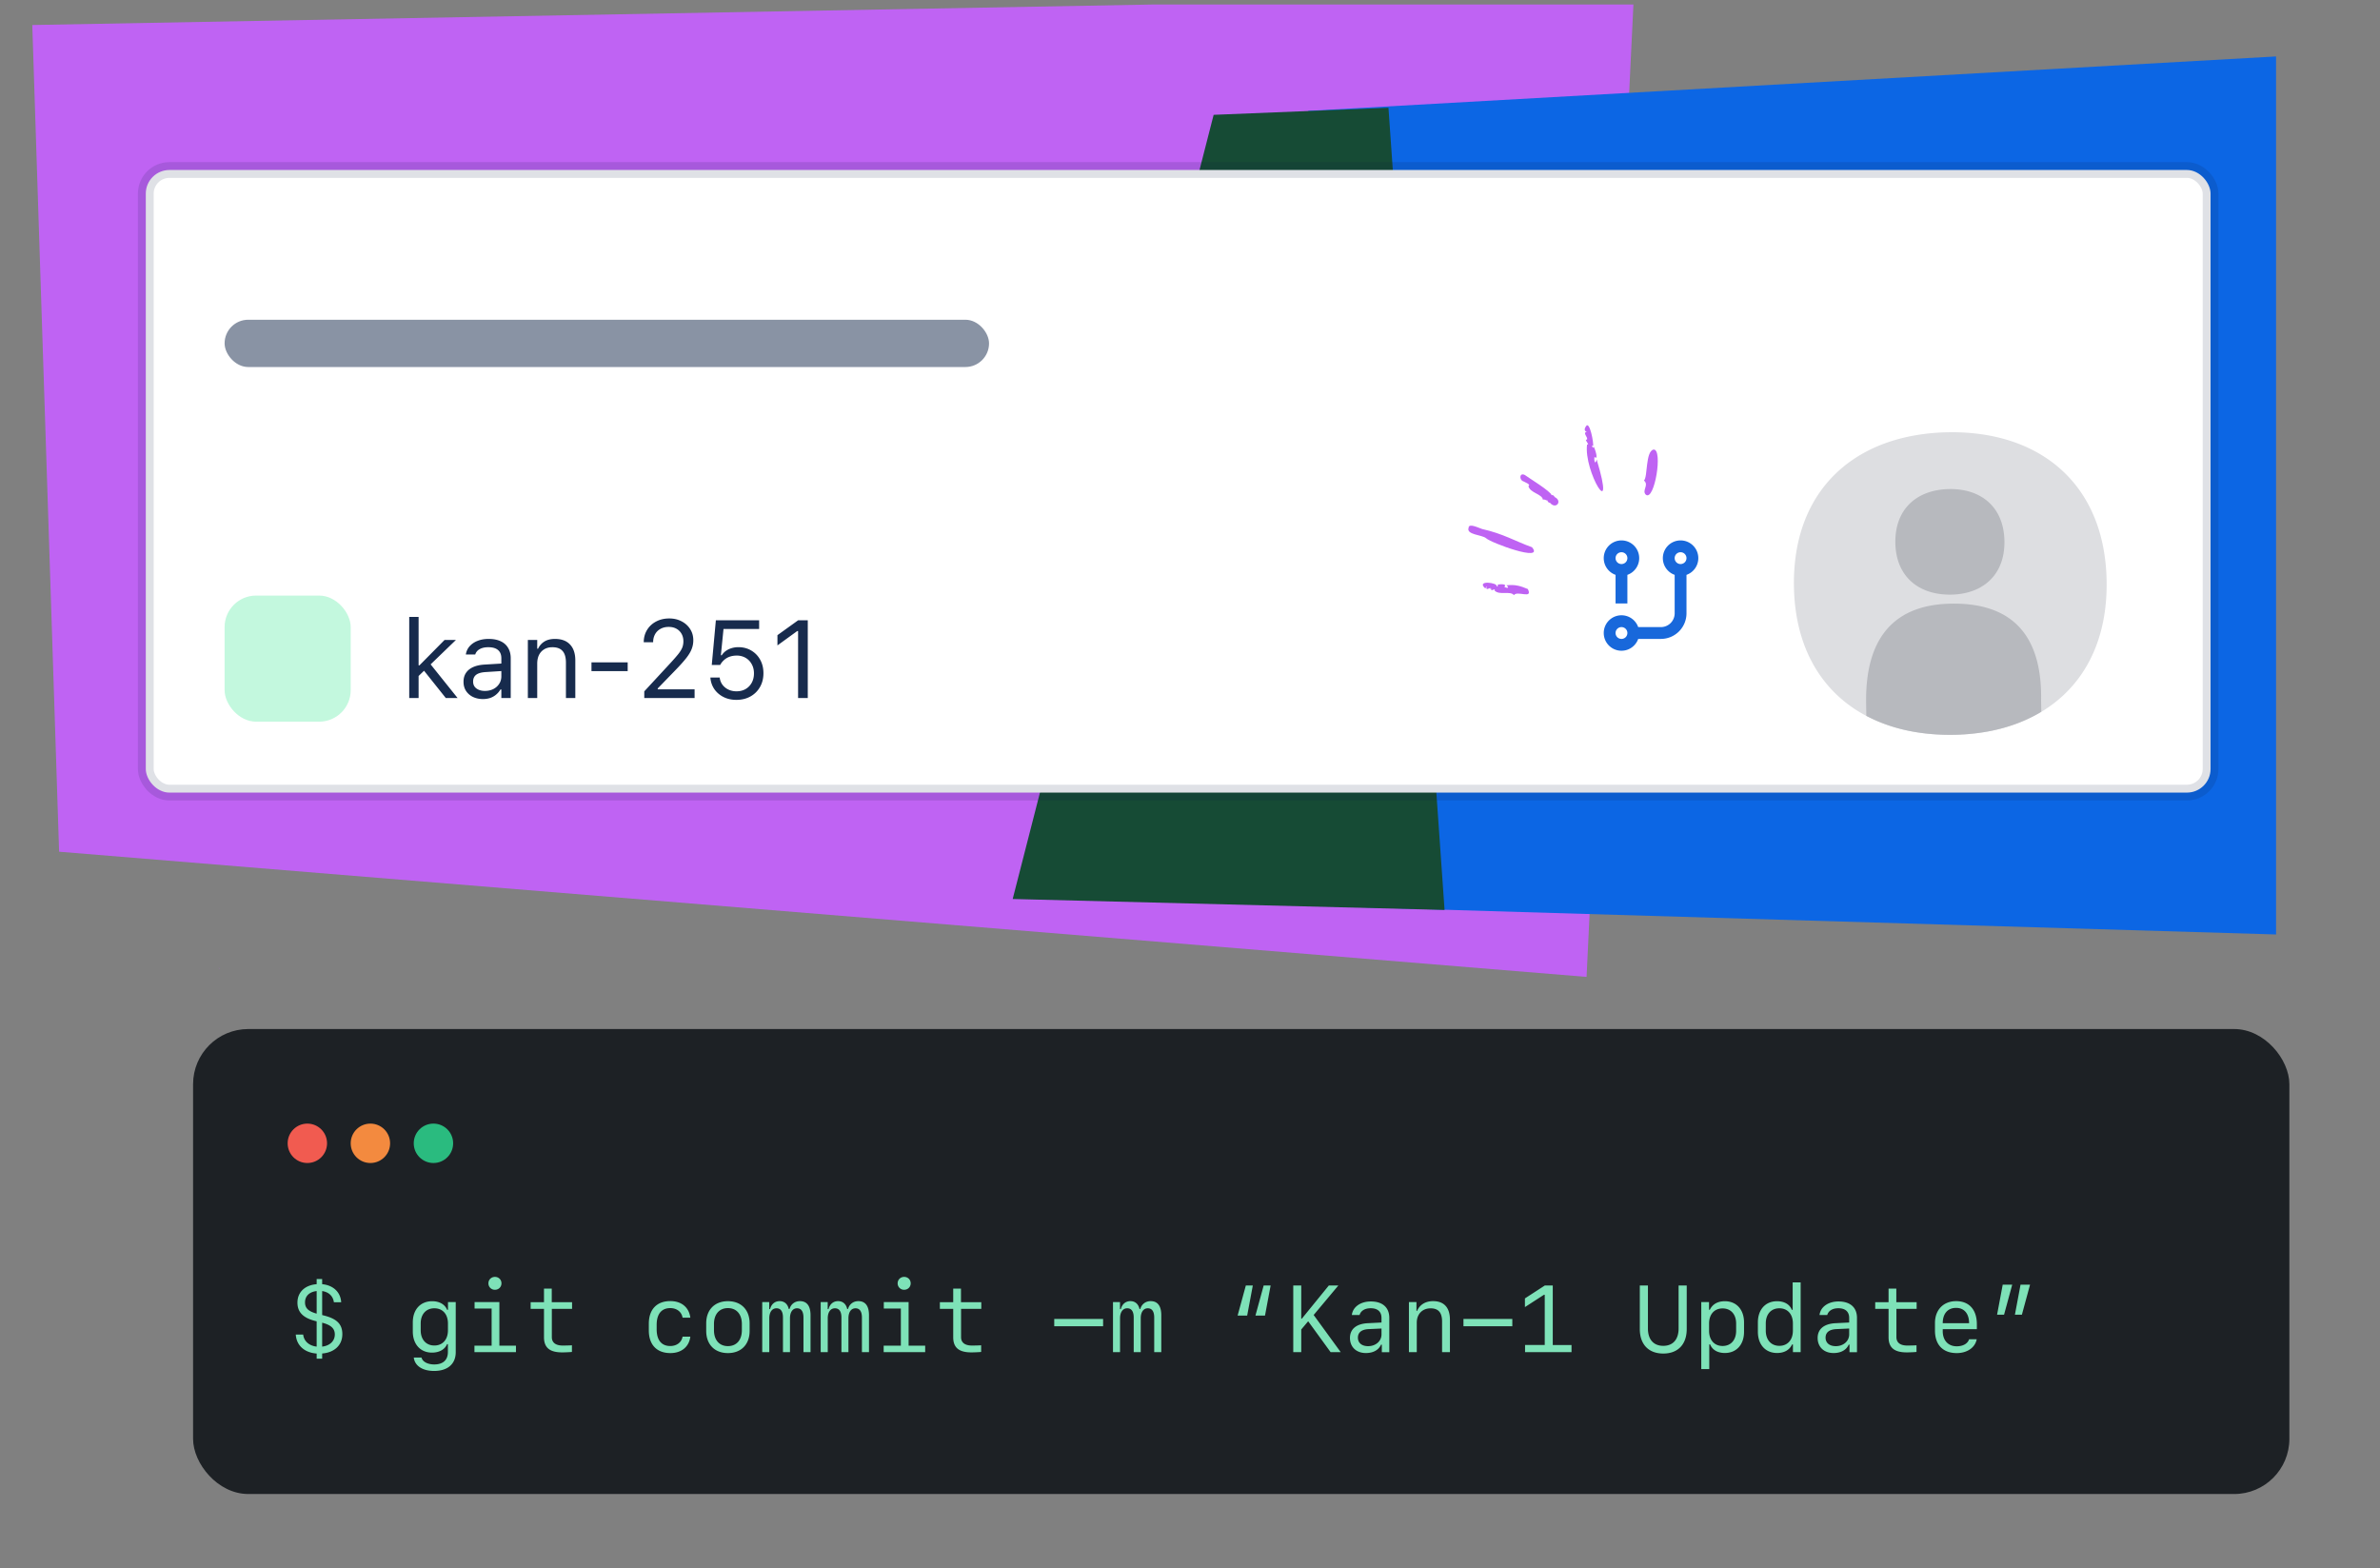 <svg xmlns="http://www.w3.org/2000/svg" width="302" height="199" fill="none">
  <rect width="100%" height="100%" fill="#808080" stroke="none"/>
  <g clip-path="url(#a)">
    <path fill="#BF63F3" d="M4.096 3.174 207.32-.545l-6 124.5L7.5 108.07 4.096 3.174Z"></path>
    <path fill="#0C66E4" d="m166 14.07 122.81-6.908V118.57L171 115.07l-5-101Z"></path>
    <path fill="#164B35" fill-rule="evenodd" d="m176.183 13.674 7.118 101.783-54.801-1.387 25.5-99.5 22.183-.896Z" clip-rule="evenodd"></path>
    <rect width="262" height="79" x="18.5" y="21.57" fill="#fff" rx="3"></rect>
    <rect width="262" height="79" x="18.5" y="21.57" stroke="#091E42" stroke-opacity=".13" stroke-width="2" rx="3"></rect>
    <rect width="16" height="16" x="28.5" y="75.57" fill="#C3F8DE" rx="4"></rect>
    <rect width="97" height="6" x="28.5" y="40.57" fill="#091E42" fill-opacity=".48" rx="3"></rect>
    <path fill="#172B4D" d="M51.927 88.57V78.275h1.19V88.57h-1.19Zm4.641 0-2.878-3.61.875-.758 3.5 4.368h-1.497Zm-3.602-2.652-.055-1.497h.315l3.185-3.22h1.442l-3.5 3.377-.287.28-1.1 1.06Zm8.312 2.782c-.465 0-.884-.089-1.258-.266a2.166 2.166 0 0 1-.881-.76c-.215-.327-.322-.715-.322-1.161v-.014c0-.438.105-.811.315-1.121.21-.314.515-.56.916-.738.4-.178.886-.283 1.456-.315l2.707-.164v.95l-2.563.164c-.561.032-.971.148-1.231.349-.255.2-.383.483-.383.848v.013c0 .374.142.666.424.875.283.205.638.308 1.066.308.406 0 .766-.08 1.08-.24.315-.163.561-.384.739-.662.182-.278.273-.593.273-.944v-2.297c0-.455-.139-.802-.417-1.039-.273-.241-.686-.362-1.237-.362-.442 0-.804.08-1.087.24a1.156 1.156 0 0 0-.567.662l-.007.02h-1.19l.007-.04c.064-.388.224-.725.479-1.012a2.56 2.56 0 0 1 1.005-.677c.41-.164.877-.246 1.4-.246.602 0 1.11.098 1.525.294.42.196.736.479.95.848.22.365.329.802.329 1.312v5.045h-1.19v-1.087h-.11c-.154.26-.343.481-.566.663a2.346 2.346 0 0 1-.746.418 2.928 2.928 0 0 1-.916.136Zm5.702-.13v-7.369h1.189v1.108h.11a2.09 2.09 0 0 1 .806-.91c.35-.218.797-.328 1.34-.328.83 0 1.465.237 1.907.711.447.47.67 1.142.67 2.017v4.771h-1.19v-4.484c0-.665-.14-1.158-.423-1.477-.278-.323-.711-.485-1.3-.485-.391 0-.73.084-1.018.253-.287.169-.51.408-.67.718-.155.31-.232.681-.232 1.114v4.361h-1.19Zm8.073-3.418v-1.107h4.594v1.107h-4.594Zm6.699 3.418v-.847l3.336-3.61c.42-.455.747-.831.984-1.128.237-.3.404-.572.5-.813.095-.242.143-.506.143-.793v-.014c0-.346-.075-.656-.226-.93a1.66 1.66 0 0 0-.642-.649c-.278-.16-.611-.24-.998-.24-.392 0-.736.083-1.033.247-.296.16-.526.385-.69.677a2.004 2.004 0 0 0-.246 1.011l-.007.014-1.176-.007-.013-.007c.004-.583.145-1.1.423-1.551.278-.456.661-.812 1.149-1.067.487-.26 1.046-.39 1.675-.39.574 0 1.091.121 1.551.363.46.237.823.563 1.087.978.27.414.404.888.404 1.421v.014c0 .374-.066.734-.199 1.08-.127.347-.355.732-.683 1.155-.328.42-.79.937-1.388 1.552l-2.55 2.632.308-.567v.567l-.3-.205h4.976v1.107h-6.385Zm11.69.233c-.611 0-1.156-.121-1.634-.363a3.082 3.082 0 0 1-1.156-.984 2.96 2.96 0 0 1-.505-1.415l-.007-.075h1.182l.007.055c.041.314.155.601.342.86.191.256.44.459.745.61.31.15.656.225 1.04.225.437 0 .822-.096 1.154-.287.333-.196.593-.465.78-.807.186-.342.28-.734.28-1.176v-.013c0-.438-.096-.825-.287-1.163a2.038 2.038 0 0 0-.773-.8 2.21 2.21 0 0 0-1.134-.286c-.329 0-.632.05-.91.15-.273.1-.517.25-.731.451-.087.082-.169.171-.246.267a2.436 2.436 0 0 0-.205.321h-1.067l.52-5.667h5.49v1.1h-4.52l-.334 3.337h.109c.146-.224.326-.41.54-.561.214-.15.454-.264.718-.342a2.89 2.89 0 0 1 .847-.123c.62 0 1.17.144 1.648.43.479.283.855.673 1.128 1.17.273.492.41 1.057.41 1.695v.014c0 .66-.148 1.246-.444 1.757a3.13 3.13 0 0 1-1.21 1.19c-.515.286-1.108.43-1.778.43Zm7.827-.233v-8.497h-.11l-2.509 1.819v-1.3l2.625-1.886h1.224v9.864h-1.23Z"></path>
    <path fill="#DDDEE1" d="M267.003 78.128c.224-1.36.33-2.803.308-4.33a24.7 24.7 0 0 0-.435-4.376c-1.581-8.154-7.33-13.115-15.311-14.3a26.41 26.41 0 0 0-4.271-.275 26.9 26.9 0 0 0-4.437.42c-7.949 1.437-13.546 6.54-14.907 14.69a24.691 24.691 0 0 0-.317 4.387c.021 1.526.168 2.965.43 4.318 1.572 8.1 7.314 13.055 15.315 14.277 1.415.217 2.9.32 4.447.298a26.6 26.6 0 0 0 4.26-.393c7.958-1.406 13.574-6.532 14.918-14.716Z"></path>
    <path fill="#B7B9BE" d="M258.997 88.903c.166-9.059-4.421-12.43-11.428-12.308-6.575.115-10.932 3.64-10.775 12.693l.026 1.542c1.948 1.03 4.148 1.743 6.557 2.11 1.415.216 2.901.319 4.448.298a26.622 26.622 0 0 0 4.26-.394c2.583-.457 4.913-1.31 6.937-2.528l-.025-1.413ZM254.236 70.178c.078-.474.115-.977.108-1.51a8.77 8.77 0 0 0-.152-1.527c-.552-2.846-2.556-4.577-5.342-4.99a9.262 9.262 0 0 0-1.489-.096 9.42 9.42 0 0 0-1.547.146c-2.773.503-4.728 2.283-5.201 5.127a8.73 8.73 0 0 0-.111 1.53c.007.534.058 1.036.15 1.507.549 2.827 2.553 4.555 5.344 4.98a9.404 9.404 0 0 0 1.55.105 9.165 9.165 0 0 0 1.488-.138c2.776-.49 4.734-2.28 5.204-5.134h-.002Z"></path>
    <path fill="#1868DB" fill-rule="evenodd" d="M205.75 70.07a.75.75 0 1 0 0 1.5.75.75 0 0 0 0-1.5Zm-2.25.75a2.25 2.25 0 1 1 3 2.122v3.628H205v-3.628a2.25 2.25 0 0 1-1.5-2.122Zm9.75-.75a.75.75 0 1 0 0 1.5.75.75 0 0 0 0-1.5Zm-2.25.75a2.25 2.25 0 1 1 3 2.122v4.878a3.25 3.25 0 0 1-3.25 3.25h-2.878a2.25 2.25 0 1 1 0-1.5h2.878a1.75 1.75 0 0 0 1.75-1.75v-4.878a2.25 2.25 0 0 1-1.5-2.122Zm-5.25 8.75a.75.75 0 1 0 0 1.5.75.75 0 0 0 0-1.5Z" clip-rule="evenodd"></path>
    <path fill="#BF63F3" d="M202.141 56.59c.134-.193-.432-3.372-.911-2.47-.216.305-.193.587.129.68-.623.097.209.696.006.987-.435-.1.473.765.021.6-.465 3.443 3.766 10.34 1.215 1.91-.194.84-.367.05-.272-.328.558.536.072-1.037-.12-1.326.012.488-.4-.315-.069-.051l.001-.002ZM196.88 62.833c-.028-.448-3.086-2.318-3.377-2.553-.716-.387-.772.645-.161.811.104.084.973.374.601.584.192.878 1.745.995 1.842 1.736.204-.12.448.142.585.082-.024.22.272.343.298.29.766.94 1.669-.23.569-.734.047-.038-.147-.294-.354-.216h-.003ZM191.155 74.268c.507.402-.028.375-.274.177.455-.363-.607-.36-.879-.238.111.022.128.213-.101.18.212-.458-2.692-.833-1.425.284.05.003.114-.369.159-.247-.16.557.341.206.475.175-.035.294.118.032.137.157-.202.381.616-.21.394.165.601.666 2.009-.001 2.459.595.425-.627 2.452.568 1.767-.776-.889-.375-1.626-.608-2.712-.472ZM186.352 66.972c-.331.887 1.697.883 2.201 1.307.601.596 7.486 3.121 5.842 1.156-2.091-.747-3.674-1.725-6.323-2.31-.423-.126-1.708-.793-1.72-.153ZM208.604 60.972c.688.591-.316 1.251.243 1.804 1.094.855 2.199-5.836.973-5.733-1.042.23-.725 3.491-1.216 3.93Z"></path>
    <rect width="266" height="59" x="24.5" y="130.57" fill="#1D2125" rx="7"></rect>
    <circle cx="39" cy="145.07" r="2.5" fill="#F15B50"></circle>
    <circle cx="47" cy="145.07" r="2.5" fill="#F38A3F"></circle>
    <circle cx="55" cy="145.07" r="2.5" fill="#2ABB7F"></circle>
    <path fill="#7EE2B8" d="M37.533 169.338h.938c.094.844.75 1.418 1.71 1.529v-3.211l-.122-.029c-1.594-.393-2.315-1.125-2.315-2.344 0-1.324.95-2.221 2.438-2.338v-.656h.697v.656c1.4.129 2.344 1.008 2.414 2.297h-.926c-.1-.785-.656-1.306-1.488-1.424v3.041l.193.053c1.682.416 2.367 1.113 2.367 2.373 0 1.395-.996 2.332-2.56 2.455v.656h-.697v-.65c-1.553-.117-2.56-1.019-2.649-2.408Zm1.172-4.084c0 .726.416 1.131 1.477 1.43v-2.866c-.92.1-1.477.633-1.477 1.436Zm3.78 4.078c0-.762-.475-1.207-1.606-1.5v3.035c.967-.111 1.605-.703 1.605-1.535Zm12.603 4.623c-1.47 0-2.455-.644-2.584-1.699h.984c.13.527.768.873 1.617.873 1.114 0 1.729-.563 1.729-1.582v-.99h-.106c-.28.668-.984 1.072-1.91 1.072-1.47 0-2.437-1.061-2.437-2.69v-1.142c0-1.635.972-2.69 2.46-2.69.92 0 1.618.405 1.893 1.09h.112v-.984h.984v6.357c0 1.494-1.02 2.385-2.742 2.385Zm-1.705-5.156c0 1.166.68 1.928 1.734 1.928 1.049 0 1.723-.756 1.723-1.928v-.873c0-1.172-.674-1.922-1.723-1.922-1.054 0-1.734.756-1.734 1.922v.873Zm9.422-5.145a.805.805 0 0 1-.827-.82c0-.463.358-.814.827-.814.468 0 .826.351.826.814 0 .469-.358.82-.826.82Zm2.666 7.916h-5.268v-.826h2.18v-4.705H60.22v-.826h3.146v5.531h2.104v.826Zm3.556-8.062h.985v1.722h2.578v.85h-2.567v3.586c0 .691.487 1.066 1.383 1.066.358 0 .996-.017 1.166-.035v.844c-.158.029-.931.059-1.236.059-1.576 0-2.309-.598-2.309-1.922v-3.598h-1.693v-.85h1.693v-1.722Zm18.569 3.685h-.985c-.123-.744-.744-1.213-1.564-1.213-1.108 0-1.723.756-1.723 2.122v.574c0 1.365.615 2.115 1.723 2.115.82 0 1.441-.463 1.564-1.189h.985c-.159 1.294-1.125 2.086-2.532 2.086-1.728 0-2.736-1.061-2.736-2.883v-.832c0-1.823 1.008-2.883 2.736-2.883 1.407 0 2.368.797 2.532 2.103Zm4.77 4.495c-1.682 0-2.755-1.096-2.755-2.813v-.961c0-1.717 1.073-2.812 2.754-2.812 1.682 0 2.754 1.095 2.754 2.812v.961c0 1.717-1.072 2.813-2.754 2.813Zm0-5.708c-1.09 0-1.77.774-1.77 2.022v.779c0 1.254.68 2.022 1.77 2.022 1.09 0 1.769-.768 1.769-2.022v-.779c0-1.248-.68-2.022-1.77-2.022Zm10.482.909v4.681h-.897v-4.388c0-.774-.281-1.178-.814-1.178-.557 0-.897.486-.897 1.277v4.289h-.89v-4.394c0-.768-.282-1.172-.82-1.172-.563 0-.915.486-.915 1.277v4.289h-.896v-6.357h.89v.896h.106c.158-.638.615-1.013 1.213-1.013.597 0 1.02.369 1.154.996h.106c.164-.61.673-.996 1.312-.996.885 0 1.348.615 1.348 1.793Zm7.418 0v4.681h-.897v-4.388c0-.774-.281-1.178-.814-1.178-.557 0-.897.486-.897 1.277v4.289h-.89v-4.394c0-.768-.282-1.172-.821-1.172-.562 0-.914.486-.914 1.277v4.289h-.896v-6.357h.89v.896h.106c.158-.638.615-1.013 1.213-1.013.597 0 1.019.369 1.154.996h.105c.165-.61.674-.996 1.313-.996.885 0 1.348.615 1.348 1.793Zm4.464-3.235a.806.806 0 0 1-.826-.82c0-.463.358-.814.826-.814.469 0 .827.351.827.814 0 .469-.358.82-.827.82Zm2.666 7.916h-5.267v-.826h2.18v-4.705h-2.163v-.826h3.147v5.531h2.103v.826Zm3.557-8.062h.985v1.722h2.578v.85h-2.567v3.586c0 .691.487 1.066 1.383 1.066.357 0 .996-.017 1.166-.035v.844c-.158.029-.932.059-1.236.059-1.576 0-2.309-.598-2.309-1.922v-3.598h-1.693v-.85h1.693v-1.722Zm19.02 4.775h-6.2v-.926h6.2v.926Zm7.382-1.394v4.681h-.896v-4.388c0-.774-.281-1.178-.814-1.178-.557 0-.897.486-.897 1.277v4.289h-.891v-4.394c0-.768-.281-1.172-.82-1.172-.562 0-.914.486-.914 1.277v4.289h-.896v-6.357h.89v.896h.106c.158-.638.615-1.013 1.213-1.013.597 0 1.019.369 1.154.996h.105c.164-.61.674-.996 1.313-.996.885 0 1.347.615 1.347 1.793Zm12.991-3.774h.884l-.714 3.815h-1.213l1.043-3.815Zm-2.262 0h.885l-.715 3.815h-1.213l1.043-3.815Zm7.031 8.455h-1.013v-8.455h1.013v4.207h.076l3.422-4.207h1.207l-3.129 3.739 3.434 4.716h-1.283l-2.848-3.92-.879 1.043v2.877Zm8.203.112c-1.213 0-2.021-.762-2.021-1.916 0-1.125.808-1.793 2.256-1.87l1.746-.087v-.575c0-.796-.487-1.236-1.371-1.236-.733 0-1.248.311-1.412.856h-.979c.117-1.02 1.102-1.717 2.402-1.717 1.495 0 2.35.761 2.35 2.086v4.353h-.949v-.955h-.1c-.304.68-.996 1.061-1.922 1.061Zm.287-.873c.961 0 1.694-.639 1.694-1.489v-.75l-1.635.076c-.891.042-1.359.422-1.359 1.084 0 .668.498 1.079 1.3 1.079Zm5.174.761v-6.357h.955v1.119h.082c.34-.791 1.067-1.236 2.034-1.236 1.382 0 2.132.826 2.132 2.349v4.125h-.996v-3.873c0-1.148-.468-1.687-1.459-1.687-1.048 0-1.752.732-1.752 1.816v3.744h-.996Zm13.119-3.287h-6.199v-.926h6.199v.926Zm7.512 3.287h-5.894v-.908h2.496v-6.375h-.094l-2.42 1.565v-1.102l2.52-1.635h1.013v7.547h2.379v.908Zm11.643-.802c1.23 0 1.945-.809 1.945-2.198v-5.455h1.031v5.52c0 1.945-1.113 3.111-2.976 3.111-1.864 0-2.977-1.166-2.977-3.111v-5.52h1.031v5.455c0 1.389.715 2.198 1.946 2.198Zm7.816-5.661c1.471 0 2.432 1.061 2.432 2.696v1.183c0 1.629-.961 2.69-2.432 2.69-.92 0-1.594-.393-1.869-1.09h-.111v3.129h-1.014v-8.502h.984v.973h.106c.334-.704.996-1.079 1.904-1.079Zm-.287.914c-1.049 0-1.717.75-1.717 1.922v.914c0 1.178.668 1.928 1.717 1.928s1.717-.756 1.717-1.928v-.914c0-1.172-.668-1.922-1.717-1.922Zm6.908 5.655c-1.47 0-2.431-1.061-2.431-2.696v-1.183c0-1.629.961-2.69 2.431-2.69.92 0 1.6.393 1.875 1.09h.106v-3.48h1.013v8.853h-.978v-.972h-.111c-.329.703-.997 1.078-1.905 1.078Zm.293-.908c1.043 0 1.717-.75 1.717-1.928v-.914c0-1.172-.674-1.922-1.717-1.922-1.049 0-1.722.75-1.722 1.922v.914c0 1.172.673 1.928 1.722 1.928Zm6.879.914c-1.213 0-2.021-.762-2.021-1.916 0-1.125.808-1.793 2.255-1.87l1.747-.087v-.575c0-.796-.487-1.236-1.372-1.236-.732 0-1.248.311-1.412.856h-.978c.117-1.02 1.101-1.717 2.402-1.717 1.494 0 2.35.761 2.35 2.086v4.353h-.949v-.955h-.1c-.305.68-.996 1.061-1.922 1.061Zm.287-.873c.961 0 1.694-.639 1.694-1.489v-.75l-1.635.076c-.891.042-1.36.422-1.36 1.084 0 .668.498 1.079 1.301 1.079Zm6.692-7.301h.984v1.722h2.578v.85h-2.566v3.586c0 .691.486 1.066 1.383 1.066.357 0 .996-.017 1.166-.035v.844c-.159.029-.932.059-1.237.059-1.576 0-2.308-.598-2.308-1.922v-3.598h-1.694v-.85h1.694v-1.722Zm10.218 6.422h.967c-.193 1.049-1.201 1.758-2.537 1.758-1.746 0-2.76-1.049-2.76-2.86v-.955c0-1.676 1.073-2.777 2.69-2.777 1.652 0 2.625 1.095 2.625 2.935v.621h-4.33v.258c0 1.166.691 1.916 1.775 1.916.803 0 1.395-.34 1.57-.896Zm-1.646-3.979c-1.061 0-1.699.727-1.699 1.945h3.345c0-1.212-.621-1.945-1.646-1.945Zm6.082.867h-.885l.715-3.814h1.207l-1.037 3.814Zm2.262 0h-.885l.715-3.814h1.207l-1.037 3.814Z"></path>
    <path fill="#BF63F3" d="M27.749 122.779s.07.182.11.117l-.11-.117Z"></path>
  </g>
  <defs>
    <clipPath id="a">
      <path fill="#fff" d="M0 .57h302v198H0z"></path>
    </clipPath>
  </defs>
</svg>
